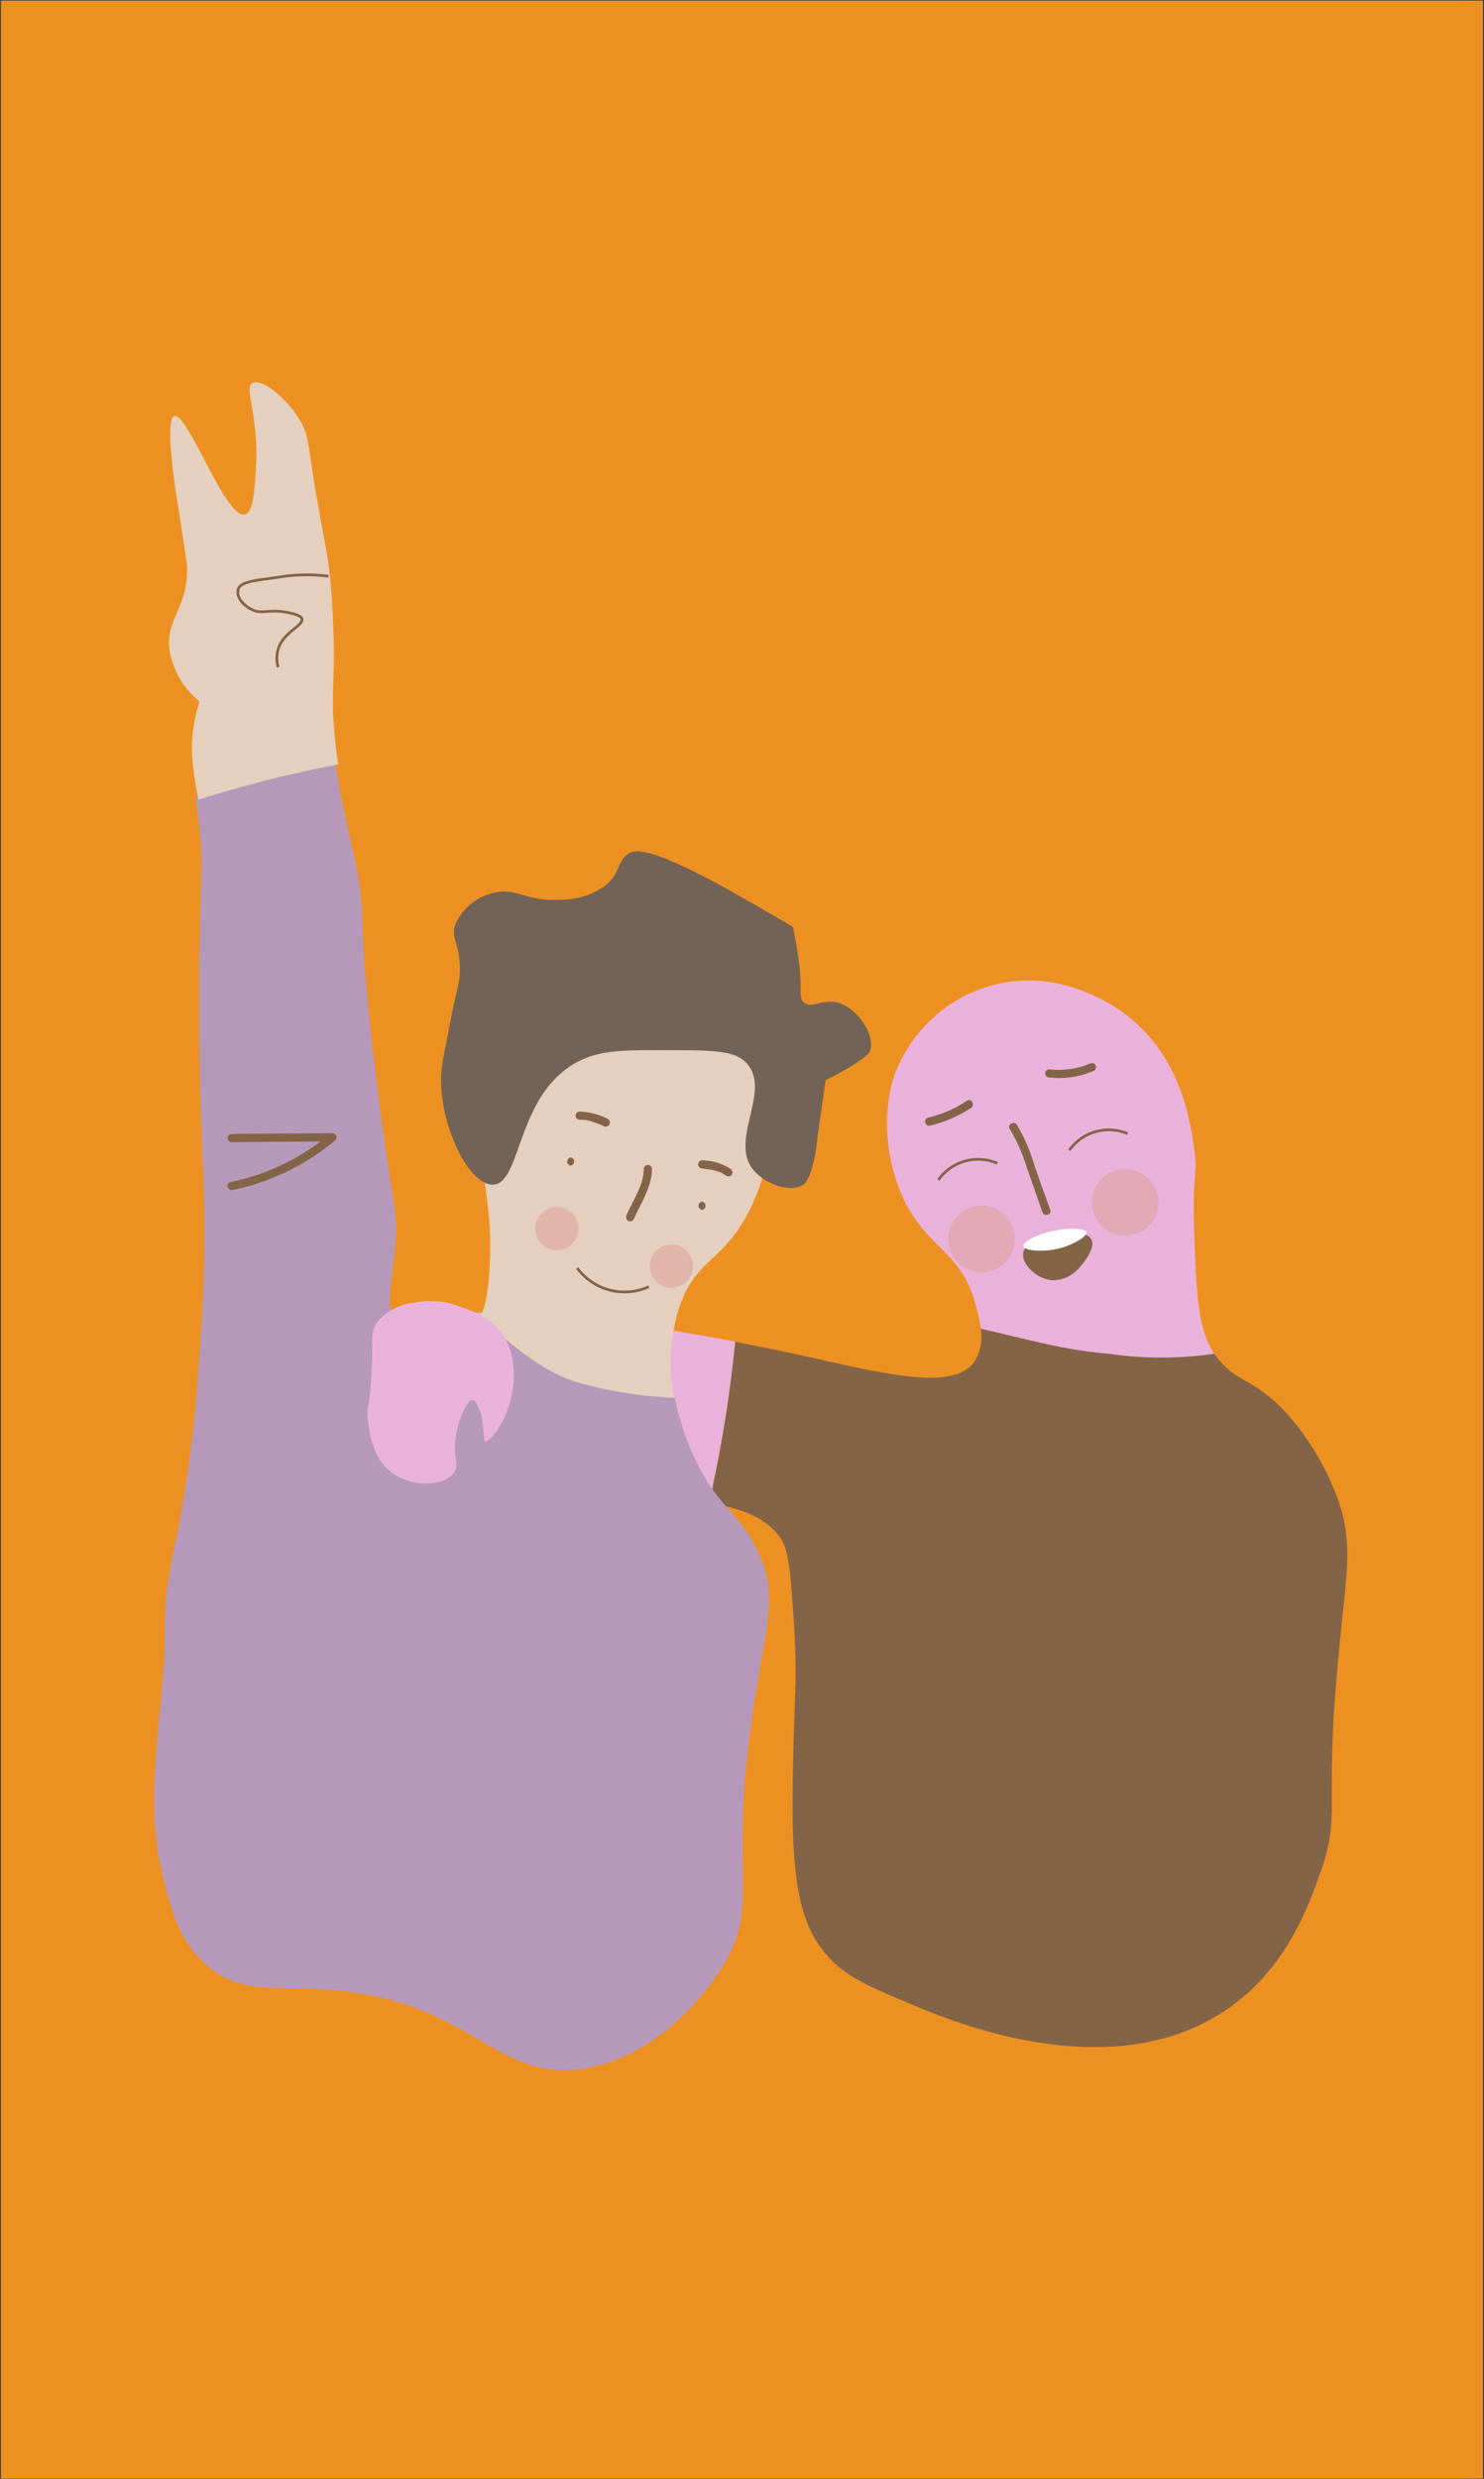 <svg id="Layer_1" data-name="Layer 1" xmlns="http://www.w3.org/2000/svg" viewBox="0 0 136 227">
  <rect x="0" y="0" width="136" height="227" fill="#333333" stroke="none"/>
  <defs>
    <style>
      .cls-1 {
        fill: #ec9121;
      }

      .cls-2 {
        fill: #eab2db;
      }

      .cls-3, .cls-7 {
        fill: #846447;
      }

      .cls-4 {
        fill: #e5cfbe;
      }

      .cls-5 {
        fill: #b699ba;
      }

      .cls-6 {
        fill: #db9f91;
        opacity: 0.5;
      }

      .cls-7, .cls-9 {
        stroke: #846447;
        stroke-miterlimit: 10;
        stroke-width: 0.25px;
      }

      .cls-8 {
        fill: #fff;
      }

      .cls-9 {
        fill: none;
      }

      .cls-10 {
        fill: #736357;
      }
    </style>
  </defs>
  <title>venner_1</title>
  <rect class="cls-1" x="0.08" y="0.05" width="135.83" height="226.91"/>
  <path class="cls-2" d="M36.31,122.33a3.35,3.35,0,0,0-.1,1.64c.06.73.43,3.25,4.27,6s10.37,5,22.22,7.18c.81.15,1.57.29,2.28.44a118.45,118.45,0,0,0,2.4-14.74C53.29,120.2,37.89,118.75,36.31,122.33Z"/>
  <path class="cls-2" d="M111.3,124h0c-1.52-2.29-1.66-5.34-1.86-11.34-.18-5.41.33-5,0-7.41s-1.16-8.62-6.48-12.5c-1.13-.82-6.43-4.43-12.72-2.31a13.21,13.21,0,0,0-8.57,9,16.41,16.41,0,0,0,1.39,10.88c2.18,4,5,4.49,6.25,8.8a15,15,0,0,1,.57,2.58c3.91.86,7.76,2,11.7,2.28A33,33,0,0,0,111.3,124Z"/>
  <path class="cls-3" d="M122.64,137.37a24.77,24.77,0,0,0-4.86-8.1c-3.19-3.33-4.69-2.63-6.48-5.31a33,33,0,0,1-9.72,0c-3.94-.28-7.79-1.42-11.7-2.28a4.37,4.37,0,0,1-.57,3c-2,2.86-8.68,1-16.43-.69-1.79-.39-3.63-.76-5.5-1.11A118.45,118.45,0,0,1,65,137.58c3,.62,5.16,1.34,6.51,3.26.74,1,.89,2.88,1.16,6.48.32,4.33.23,6.94.23,6.94-.45,13.3-.67,20,2.31,24.07,1.82,2.51,4.07,3.45,8.57,5.32,3.58,1.5,18.59,7.77,29.16,0,5.09-3.74,7-9.18,8.1-12.26,1.88-5.35.28-5.71,1.62-19.67C123.35,144.17,124.08,141.56,122.64,137.37Z"/>
  <path class="cls-4" d="M61.84,128.42a17,17,0,0,1,.39-8.64c1.49-4.45,3.84-4.09,6.25-8.56,2.89-5.37,3.72-14.15-.92-20.6-2.87-4-8.62-6.82-14.12-5.55a13.66,13.66,0,0,0-8.56,6.71c-1.9,3.6-1.52,7.26-.93,13,.41,3.94,1.16,6.31.93,11.11-.14,2.71-.49,4.18-1.1,5.14,2.91,2.28,5.51,4.87,9,6A37,37,0,0,0,61.84,128.42Z"/>
  <path class="cls-5" d="M63.62,133.43A23.82,23.82,0,0,1,61.84,128a37.51,37.51,0,0,1-9.1-1.47c-3.45-1.1-6.05-3.69-9-6a4,4,0,0,1-.76.87c-1.73,1.48-4.75,1.78-6.24.46-1.68-1.47-.81-4.42-.47-8.1.26-2.77-.15-2-1.85-15.5C33,86.47,33.35,84.79,33.06,82a32.14,32.14,0,0,0-.68-3.91c-.67-3-1.27-5.65-1.66-8.33A109.35,109.35,0,0,0,17.92,73c.12.7.23,1.54.34,2.59s.16,1.91.17,2.09c.11,2.41-.12,4.49-.17,11.56,0,0,0,2.29,0,5.09.06,9.8.5,12.34.46,19.44,0,1.35-.07,5.39-.46,10.65-.24,3.24-.54,7.28-1.39,12.5-.77,4.79-1.17,5.37-1.62,9.25-.28,2.42.06,3.59-.46,9-.69,7.28-1.07,11.25,0,16,.73,3.21,1.52,6.7,4.4,9,3.17,2.55,6.27,1.6,11.57,2.09,12.58,1.16,14.59,8.36,22.68,7.17,7.53-1.11,12.12-8.28,12.73-9.26,3.7-6,.39-8,3-24.53,1.06-6.74,2.1-9.47.46-13.19C67.84,138.4,65.88,138.31,63.62,133.43Z"/>
  <path class="cls-4" d="M30.53,65.39c-.09-2.74.18-3.73,0-8.33-.09-2.13-.2-3.37-.23-3.7-.26-2.68-.55-3.62-1.16-7.17-1-5.62-.76-6.16-1.62-7.64-1.32-2.27-3.63-3.94-4.4-3.47s.58,2.94.34,7.55c-.11,2.06-.23,4.28-1,4.48-1.78.46-5.29-9.42-6.48-9-.72.23-.25,4,0,6,.07.6.09.65.5,3.26.43,2.82.65,4.23.65,4.38.21,3.8-1.9,4.76-1.62,7.64a7.72,7.72,0,0,0,2.78,4.86,14,14,0,0,0-.69,5.09,35,35,0,0,0,.59,3.89A110.7,110.7,0,0,1,31,70,41.48,41.48,0,0,1,30.53,65.39Z"/>
  <path class="cls-2" d="M34.53,121.12c-.62.92-.32,1.49-.47,4.57s-.51,3.16-.32,4.57c.16,1.15.48,3.48,2.36,4.73s4.69,1.08,5.52-.16c.51-.76-.14-1.32.16-3.31.25-1.74,1.08-3.37,1.57-3.31.2,0,.34.33.54.76a4,4,0,0,1,.31,1.13c.21,1.47.11,1.83.26,1.89.33.14,1.6-1.37,2.2-3.31.22-.71,1.24-4.33-.94-6.93a7.5,7.5,0,0,0-3.31-2,7.66,7.66,0,0,0-4.41-.47A5.2,5.2,0,0,0,34.53,121.12Z"/>
  <circle class="cls-6" cx="51.03" cy="112.51" r="1.98"/>
  <circle class="cls-6" cx="61.53" cy="115.94" r="1.98"/>
  <circle class="cls-6" cx="89.95" cy="113.46" r="3.06"/>
  <circle class="cls-6" cx="103.11" cy="110.11" r="3.06"/>
  <path class="cls-3" d="M52.3,106.74a.38.38,0,0,0,0-.75.38.38,0,0,0,0,.75Z"/>
  <path class="cls-3" d="M64.34,110.79a.38.38,0,0,0,0-.75.38.38,0,0,0,0,.75Z"/>
  <path class="cls-7" d="M93.9,114.73c.32-1.56,5.28-2.37,6-1.19.42.73-.83,2.18-.94,2.3a3.19,3.19,0,0,1-2.39,1.28C95.08,117.08,93.71,115.65,93.9,114.73Z"/>
  <path class="cls-8" d="M93.79,114.12c-.1-.48,1.84-1.37,3.65-1.55.66-.07,2-.11,2.12.26s-1.14,1.11-2.28,1.44C95.74,114.71,93.87,114.56,93.79,114.12Z"/>
  <path class="cls-9" d="M52.9,116.12a5.38,5.38,0,0,0,6.56,1.71"/>
  <path class="cls-9" d="M91.4,106.53A4.44,4.44,0,0,0,86,108.05"/>
  <path class="cls-9" d="M103.33,103.81A4.43,4.43,0,0,0,98,105.33"/>
  <path class="cls-10" d="M45.15,108.48c2.72,0,2.09-8.52,8.06-11.38,2-.95,4-.94,8.1-.93s6.17,0,7.23,1.33c2.1,2.56-1.83,7.08.61,9.76,1.23,1.34,3.45,1.94,4.48,1.22s1.38-5.2,1.22-3.86l.81-5.7c3.84-1.92,4.07-2.64,4.07-2.64.5-1.54-1.15-4-3-4.48-1.4-.33-2.33.6-3.05,0-.51-.42-.18-1-.41-3.26a33.64,33.64,0,0,0-.61-3.66c-4.84-2.86-7.12-4.07-7.12-4.07-6.17-3.28-7.32-3-7.93-2.64-1.11.67-.71,1.84-2.24,3a6.86,6.86,0,0,1-4.07,1.22c-3.22.19-3.9-1.18-6.1-.61a5,5,0,0,0-3.46,2.85c-.44,1.26.32,1.64.4,3.86.06,1.34-.2,1.63-1,5.7,0,.23-.5,2.47-.61,3.26C39.81,101.94,42.73,108.53,45.15,108.48Z"/>
  <path class="cls-9" d="M30.11,52.77a15.35,15.35,0,0,0-4.42.06c-2,.31-3.64.36-3.86,1.14s.57,1.57,1.41,1.92,1.65-.16,3.31.24c.6.14,1,.25,1.11.54.18.64-1.7,1.2-2.17,2.78a2.93,2.93,0,0,0,0,1.66"/>
  <path class="cls-3" d="M53.12,102.54a3.37,3.37,0,0,1,1.13.17,11.5,11.5,0,0,1,1.08.41.38.38,0,0,0,.51-.13.39.39,0,0,0-.13-.52,6.16,6.16,0,0,0-2.59-.68.38.38,0,0,0-.37.38.37.37,0,0,0,.37.37Z"/>
  <path class="cls-3" d="M64.3,107l.58.07a6,6,0,0,1,.61.12,2.62,2.62,0,0,1,1.07.49.39.39,0,0,0,.52-.13.4.4,0,0,0-.14-.52,5.18,5.18,0,0,0-2.64-.78.38.38,0,0,0,0,.75Z"/>
  <path class="cls-3" d="M59,107c0,1.57-1,2.9-1.58,4.28a.39.39,0,0,0,.14.51.37.37,0,0,0,.51-.13c.67-1.51,1.67-2.94,1.68-4.66a.38.38,0,0,0-.75,0Z"/>
  <path class="cls-3" d="M85.24,103.08A12,12,0,0,0,89,101.45c.4-.27,0-.92-.38-.65a11.14,11.14,0,0,1-3.57,1.55c-.47.11-.28.84.19.73Z"/>
  <path class="cls-3" d="M96.16,98.67a8.11,8.11,0,0,0,4.1-.62.39.39,0,0,0,.14-.52.4.4,0,0,0-.52-.13,7.4,7.4,0,0,1-3.72.52.39.39,0,0,0-.38.38.38.38,0,0,0,.38.37Z"/>
  <path class="cls-3" d="M92.54,103.38A16.41,16.41,0,0,1,94.13,107l1.4,4c.16.45.88.25.72-.2-.48-1.37-1-2.73-1.45-4.09A16.32,16.32,0,0,0,93.19,103c-.27-.4-.92,0-.65.38Z"/>
  <path class="cls-3" d="M21.18,104.59l9.29-.07-.27-.64a20.71,20.71,0,0,1-9.08,4.37c-.47.1-.27.82.2.72a21.33,21.33,0,0,0,9.41-4.56.37.37,0,0,0-.26-.64l-9.29.07a.38.38,0,0,0,0,.75Z"/>
</svg>
